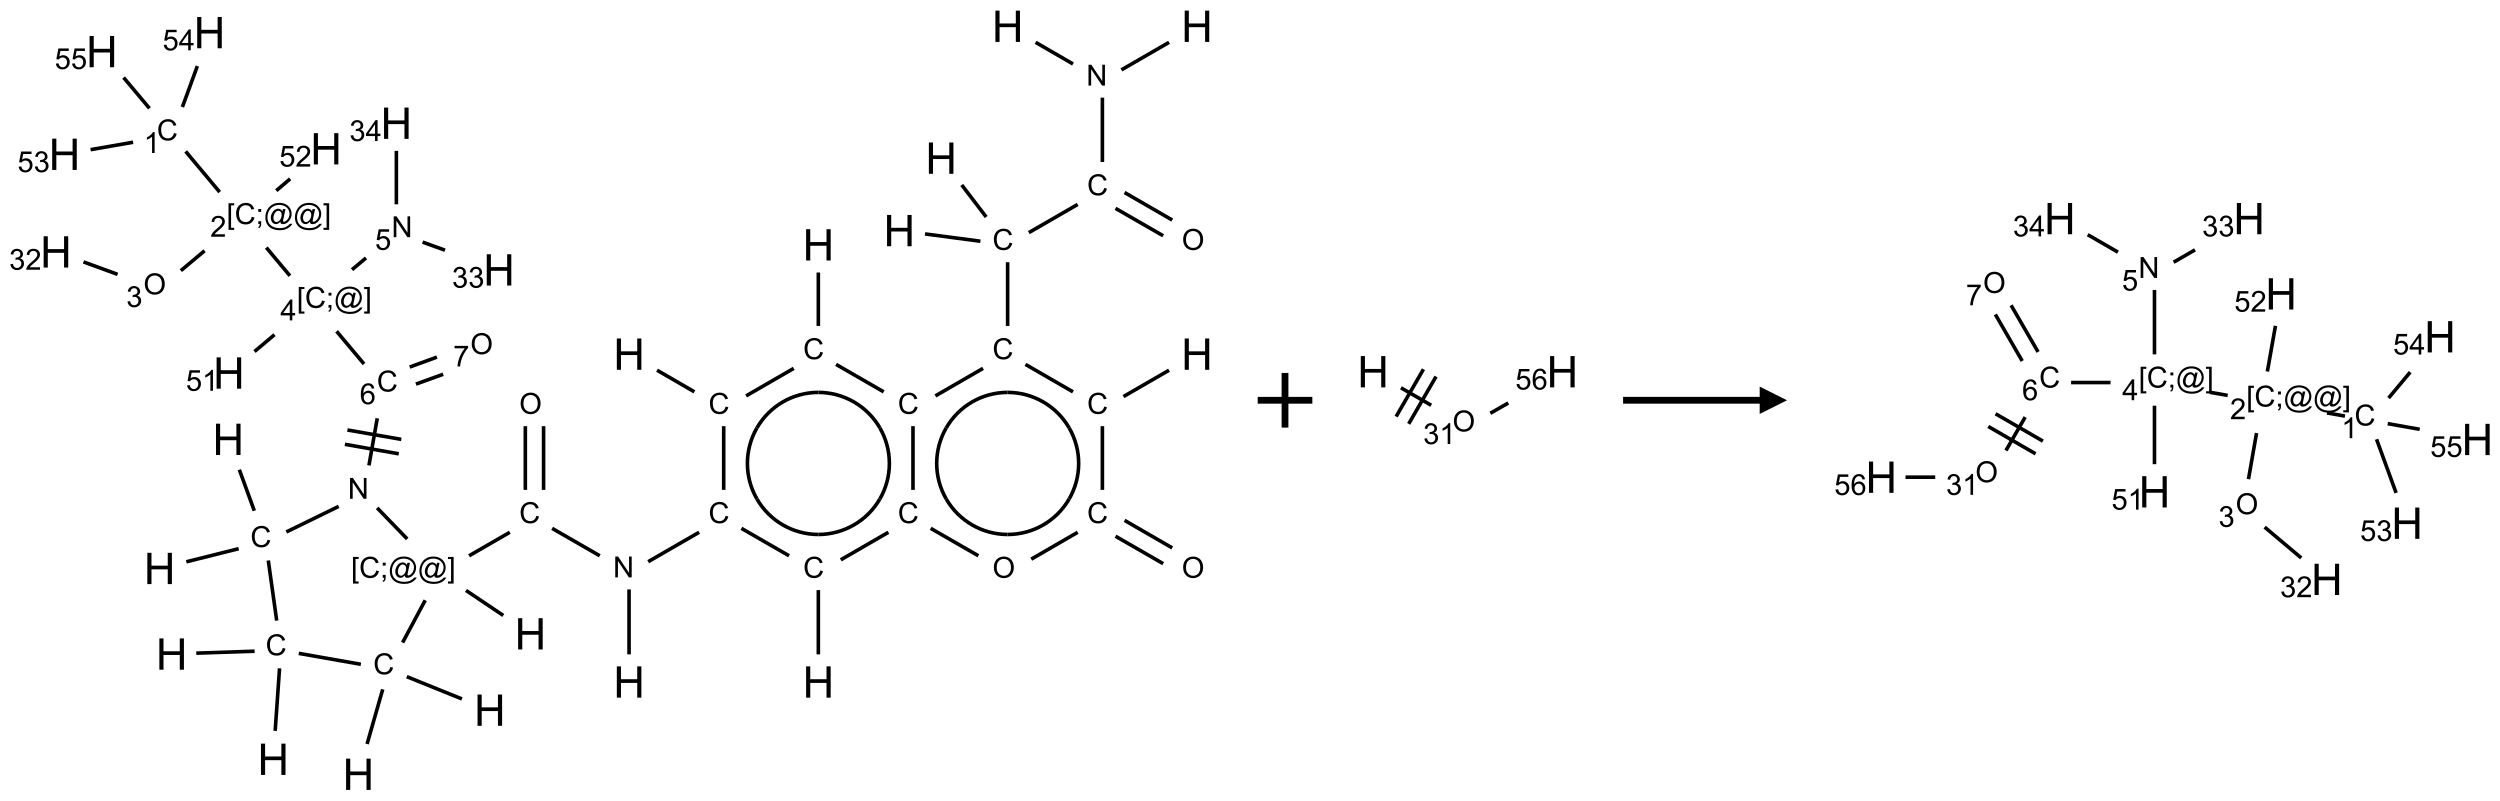 <?xml version="1.0" encoding="UTF-8"?>
<svg xmlns="http://www.w3.org/2000/svg" xmlns:xlink="http://www.w3.org/1999/xlink" width="915" height="293" viewBox="0 0 915 293">
<defs>
<g>
<g id="glyph-0-0">
<path d="M 2 0 L 2 -10 L 10 -10 L 10 0 Z M 2.25 -0.25 L 9.75 -0.25 L 9.75 -9.75 L 2.25 -9.75 Z M 2.25 -0.25 "/>
</g>
<g id="glyph-0-1">
<path d="M 1.281 0 L 1.281 -11.453 L 2.797 -11.453 L 2.797 -6.75 L 8.75 -6.75 L 8.75 -11.453 L 10.266 -11.453 L 10.266 0 L 8.75 0 L 8.75 -5.398 L 2.797 -5.398 L 2.797 0 Z M 1.281 0 "/>
</g>
<g id="glyph-1-0">
<path d="M 1.332 0 L 1.332 -6.668 L 6.668 -6.668 L 6.668 0 Z M 1.5 -0.168 L 6.5 -0.168 L 6.5 -6.5 L 1.5 -6.5 Z M 1.5 -0.168 "/>
</g>
<g id="glyph-1-1">
<path d="M 6.27 -2.676 L 7.281 -2.422 C 7.07 -1.594 6.688 -0.961 6.137 -0.523 C 5.586 -0.086 4.914 0.129 4.121 0.129 C 3.297 0.129 2.629 -0.039 2.113 -0.371 C 1.598 -0.707 1.203 -1.191 0.934 -1.828 C 0.664 -2.465 0.531 -3.145 0.531 -3.875 C 0.531 -4.672 0.684 -5.363 0.988 -5.957 C 1.293 -6.547 1.723 -6.996 2.285 -7.305 C 2.844 -7.613 3.461 -7.766 4.137 -7.766 C 4.898 -7.766 5.543 -7.57 6.062 -7.184 C 6.582 -6.793 6.945 -6.246 7.152 -5.543 L 6.156 -5.309 C 5.98 -5.863 5.723 -6.266 5.387 -6.52 C 5.051 -6.773 4.625 -6.902 4.113 -6.902 C 3.527 -6.902 3.039 -6.762 2.645 -6.48 C 2.25 -6.199 1.973 -5.82 1.812 -5.348 C 1.652 -4.871 1.574 -4.383 1.574 -3.879 C 1.574 -3.23 1.668 -2.664 1.855 -2.18 C 2.047 -1.695 2.34 -1.332 2.738 -1.094 C 3.137 -0.855 3.57 -0.734 4.035 -0.734 C 4.602 -0.734 5.082 -0.898 5.473 -1.223 C 5.867 -1.551 6.133 -2.035 6.27 -2.676 Z M 6.27 -2.676 "/>
</g>
<g id="glyph-1-2">
<path d="M 0.812 0 L 0.812 -7.637 L 1.848 -7.637 L 5.859 -1.641 L 5.859 -7.637 L 6.828 -7.637 L 6.828 0 L 5.793 0 L 1.781 -6 L 1.781 0 Z M 0.812 0 "/>
</g>
<g id="glyph-1-3">
<path d="M 0.516 -3.719 C 0.516 -4.984 0.855 -5.977 1.535 -6.695 C 2.215 -7.414 3.094 -7.77 4.172 -7.77 C 4.875 -7.77 5.512 -7.602 6.078 -7.266 C 6.645 -6.93 7.074 -6.461 7.371 -5.855 C 7.668 -5.254 7.816 -4.57 7.816 -3.809 C 7.816 -3.035 7.66 -2.34 7.348 -1.73 C 7.035 -1.117 6.594 -0.656 6.02 -0.34 C 5.449 -0.027 4.828 0.129 4.168 0.129 C 3.449 0.129 2.805 -0.043 2.238 -0.391 C 1.672 -0.738 1.246 -1.211 0.953 -1.812 C 0.66 -2.414 0.516 -3.047 0.516 -3.719 Z M 1.559 -3.703 C 1.559 -2.781 1.805 -2.059 2.301 -1.527 C 2.793 -1 3.414 -0.734 4.16 -0.734 C 4.922 -0.734 5.547 -1 6.039 -1.535 C 6.531 -2.07 6.777 -2.828 6.777 -3.812 C 6.777 -4.434 6.672 -4.977 6.461 -5.441 C 6.25 -5.902 5.945 -6.262 5.539 -6.52 C 5.133 -6.773 4.68 -6.902 4.176 -6.902 C 3.461 -6.902 2.848 -6.656 2.332 -6.164 C 1.816 -5.672 1.559 -4.852 1.559 -3.703 Z M 1.559 -3.703 "/>
</g>
<g id="glyph-1-4">
<path d="M 0.723 2.121 L 0.723 -7.637 L 2.793 -7.637 L 2.793 -6.859 L 1.66 -6.859 L 1.66 1.344 L 2.793 1.344 L 2.793 2.121 Z M 0.723 2.121 "/>
</g>
<g id="glyph-1-5">
<path d="M 0.949 -4.465 L 0.949 -5.531 L 2.016 -5.531 L 2.016 -4.465 Z M 0.949 0 L 0.949 -1.066 L 2.016 -1.066 L 2.016 0 C 2.016 0.391 1.945 0.711 1.809 0.949 C 1.668 1.191 1.449 1.379 1.145 1.512 L 0.887 1.109 C 1.082 1.023 1.23 0.895 1.324 0.727 C 1.418 0.559 1.469 0.316 1.48 0 Z M 0.949 0 "/>
</g>
<g id="glyph-1-6">
<path d="M 6.047 -0.848 C 5.82 -0.59 5.57 -0.379 5.289 -0.223 C 5.008 -0.062 4.73 0.016 4.449 0.016 C 4.141 0.016 3.84 -0.074 3.547 -0.254 C 3.254 -0.434 3.02 -0.715 2.836 -1.09 C 2.652 -1.465 2.562 -1.875 2.562 -2.324 C 2.562 -2.875 2.703 -3.43 2.988 -3.98 C 3.27 -4.535 3.621 -4.953 4.043 -5.23 C 4.461 -5.508 4.871 -5.645 5.266 -5.645 C 5.566 -5.645 5.855 -5.566 6.129 -5.41 C 6.402 -5.25 6.641 -5.012 6.84 -4.688 L 7.016 -5.496 L 7.949 -5.496 L 7.199 -2 C 7.094 -1.516 7.043 -1.246 7.043 -1.191 C 7.043 -1.098 7.078 -1.02 7.148 -0.949 C 7.219 -0.883 7.305 -0.848 7.406 -0.848 C 7.59 -0.848 7.832 -0.953 8.129 -1.168 C 8.527 -1.445 8.84 -1.816 9.07 -2.285 C 9.301 -2.75 9.418 -3.234 9.418 -3.73 C 9.418 -4.309 9.27 -4.852 8.973 -5.355 C 8.676 -5.859 8.23 -6.262 7.645 -6.562 C 7.055 -6.863 6.406 -7.016 5.691 -7.016 C 4.879 -7.016 4.137 -6.824 3.465 -6.445 C 2.793 -6.066 2.273 -5.52 1.902 -4.809 C 1.535 -4.098 1.348 -3.34 1.348 -2.527 C 1.348 -1.676 1.535 -0.941 1.902 -0.328 C 2.273 0.285 2.809 0.742 3.508 1.035 C 4.207 1.328 4.984 1.473 5.832 1.473 C 6.742 1.473 7.504 1.32 8.121 1.016 C 8.734 0.711 9.195 0.34 9.5 -0.098 L 10.441 -0.098 C 10.266 0.266 9.961 0.637 9.531 1.016 C 9.102 1.395 8.59 1.695 7.996 1.914 C 7.402 2.133 6.688 2.246 5.848 2.246 C 5.078 2.246 4.367 2.145 3.715 1.949 C 3.066 1.75 2.512 1.453 2.051 1.055 C 1.594 0.656 1.25 0.199 1.016 -0.316 C 0.723 -0.973 0.578 -1.684 0.578 -2.441 C 0.578 -3.289 0.75 -4.098 1.098 -4.863 C 1.523 -5.805 2.125 -6.527 2.902 -7.027 C 3.684 -7.527 4.629 -7.777 5.738 -7.777 C 6.602 -7.777 7.375 -7.602 8.059 -7.246 C 8.746 -6.895 9.285 -6.371 9.684 -5.672 C 10.02 -5.07 10.188 -4.418 10.188 -3.715 C 10.188 -2.707 9.832 -1.812 9.125 -1.031 C 8.492 -0.328 7.801 0.02 7.051 0.02 C 6.812 0.02 6.617 -0.016 6.473 -0.09 C 6.324 -0.16 6.215 -0.266 6.145 -0.402 C 6.102 -0.488 6.066 -0.637 6.047 -0.848 Z M 3.527 -2.262 C 3.527 -1.785 3.641 -1.414 3.863 -1.152 C 4.09 -0.887 4.348 -0.754 4.641 -0.754 C 4.836 -0.754 5.039 -0.812 5.254 -0.93 C 5.469 -1.047 5.676 -1.219 5.871 -1.449 C 6.066 -1.676 6.23 -1.969 6.355 -2.32 C 6.48 -2.672 6.543 -3.027 6.543 -3.379 C 6.543 -3.852 6.426 -4.219 6.191 -4.48 C 5.957 -4.738 5.672 -4.871 5.332 -4.871 C 5.109 -4.871 4.902 -4.812 4.707 -4.699 C 4.512 -4.586 4.32 -4.406 4.137 -4.156 C 3.953 -3.906 3.805 -3.602 3.691 -3.246 C 3.582 -2.887 3.527 -2.559 3.527 -2.262 Z M 3.527 -2.262 "/>
</g>
<g id="glyph-1-7">
<path d="M 2.27 2.121 L 0.203 2.121 L 0.203 1.344 L 1.332 1.344 L 1.332 -6.859 L 0.203 -6.859 L 0.203 -7.637 L 2.27 -7.637 Z M 2.27 2.121 "/>
</g>
<g id="glyph-1-8">
<path d="M 5.309 -5.766 L 4.375 -5.691 C 4.293 -6.059 4.172 -6.328 4.02 -6.496 C 3.766 -6.762 3.453 -6.895 3.082 -6.895 C 2.785 -6.895 2.523 -6.812 2.297 -6.645 C 2 -6.43 1.77 -6.117 1.598 -5.703 C 1.43 -5.289 1.34 -4.703 1.332 -3.938 C 1.559 -4.281 1.836 -4.535 2.16 -4.703 C 2.488 -4.871 2.828 -4.953 3.188 -4.953 C 3.812 -4.953 4.344 -4.723 4.785 -4.262 C 5.223 -3.801 5.441 -3.207 5.441 -2.48 C 5.441 -2 5.34 -1.555 5.133 -1.145 C 4.926 -0.73 4.641 -0.418 4.281 -0.199 C 3.922 0.02 3.512 0.129 3.051 0.129 C 2.27 0.129 1.633 -0.156 1.141 -0.73 C 0.648 -1.305 0.402 -2.254 0.402 -3.574 C 0.402 -5.051 0.672 -6.121 1.219 -6.793 C 1.695 -7.375 2.336 -7.668 3.141 -7.668 C 3.742 -7.668 4.234 -7.5 4.617 -7.16 C 5 -6.824 5.23 -6.359 5.309 -5.766 Z M 1.48 -2.473 C 1.48 -2.152 1.547 -1.844 1.684 -1.547 C 1.82 -1.25 2.016 -1.027 2.262 -0.871 C 2.508 -0.719 2.766 -0.641 3.035 -0.641 C 3.434 -0.641 3.773 -0.801 4.059 -1.121 C 4.344 -1.441 4.484 -1.875 4.484 -2.422 C 4.484 -2.949 4.344 -3.367 4.062 -3.668 C 3.781 -3.973 3.426 -4.125 3 -4.125 C 2.578 -4.125 2.219 -3.973 1.922 -3.668 C 1.625 -3.363 1.48 -2.969 1.48 -2.473 Z M 1.48 -2.473 "/>
</g>
<g id="glyph-1-9">
<path d="M 3.449 0 L 3.449 -1.828 L 0.137 -1.828 L 0.137 -2.688 L 3.621 -7.637 L 4.387 -7.637 L 4.387 -2.688 L 5.418 -2.688 L 5.418 -1.828 L 4.387 -1.828 L 4.387 0 Z M 3.449 -2.688 L 3.449 -6.129 L 1.059 -2.688 Z M 3.449 -2.688 "/>
</g>
<g id="glyph-1-10">
<path d="M 5.371 -0.902 L 5.371 0 L 0.324 0 C 0.316 -0.227 0.352 -0.441 0.434 -0.652 C 0.562 -0.996 0.766 -1.332 1.051 -1.668 C 1.332 -2 1.742 -2.387 2.277 -2.824 C 3.105 -3.504 3.668 -4.043 3.957 -4.441 C 4.25 -4.84 4.395 -5.215 4.395 -5.566 C 4.395 -5.938 4.262 -6.254 3.996 -6.508 C 3.73 -6.762 3.387 -6.891 2.957 -6.891 C 2.508 -6.891 2.145 -6.754 1.875 -6.484 C 1.605 -6.215 1.469 -5.84 1.465 -5.359 L 0.5 -5.457 C 0.566 -6.176 0.812 -6.727 1.246 -7.102 C 1.676 -7.477 2.254 -7.668 2.98 -7.668 C 3.711 -7.668 4.293 -7.465 4.719 -7.059 C 5.145 -6.652 5.359 -6.148 5.359 -5.547 C 5.359 -5.242 5.297 -4.941 5.172 -4.645 C 5.047 -4.352 4.84 -4.039 4.551 -3.715 C 4.262 -3.387 3.777 -2.938 3.105 -2.371 C 2.543 -1.898 2.18 -1.578 2.02 -1.41 C 1.859 -1.242 1.73 -1.07 1.625 -0.902 Z M 5.371 -0.902 "/>
</g>
<g id="glyph-1-11">
<path d="M 3.973 0 L 3.035 0 L 3.035 -5.973 C 2.809 -5.758 2.516 -5.543 2.148 -5.328 C 1.781 -5.113 1.453 -4.953 1.16 -4.844 L 1.16 -5.75 C 1.684 -5.996 2.145 -6.297 2.535 -6.645 C 2.93 -6.996 3.207 -7.336 3.371 -7.668 L 3.973 -7.668 Z M 3.973 0 "/>
</g>
<g id="glyph-1-12">
<path d="M 0.441 -2 L 1.426 -2.082 C 1.5 -1.605 1.668 -1.242 1.934 -1.004 C 2.199 -0.762 2.52 -0.641 2.895 -0.641 C 3.348 -0.641 3.73 -0.812 4.043 -1.152 C 4.355 -1.492 4.512 -1.941 4.512 -2.504 C 4.512 -3.039 4.359 -3.461 4.059 -3.77 C 3.758 -4.078 3.367 -4.234 2.879 -4.234 C 2.578 -4.234 2.305 -4.164 2.062 -4.027 C 1.82 -3.891 1.629 -3.715 1.488 -3.496 L 0.609 -3.609 L 1.348 -7.531 L 5.145 -7.531 L 5.145 -6.637 L 2.098 -6.637 L 1.688 -4.582 C 2.145 -4.902 2.625 -5.062 3.129 -5.062 C 3.797 -5.062 4.359 -4.832 4.816 -4.371 C 5.277 -3.91 5.504 -3.312 5.504 -2.59 C 5.504 -1.898 5.305 -1.301 4.902 -0.797 C 4.41 -0.18 3.742 0.129 2.895 0.129 C 2.199 0.129 1.633 -0.062 1.195 -0.453 C 0.758 -0.844 0.504 -1.359 0.441 -2 Z M 0.441 -2 "/>
</g>
<g id="glyph-1-13">
<path d="M 0.449 -2.016 L 1.387 -2.141 C 1.492 -1.609 1.676 -1.227 1.934 -0.992 C 2.191 -0.758 2.508 -0.641 2.879 -0.641 C 3.32 -0.641 3.695 -0.793 3.996 -1.098 C 4.301 -1.402 4.453 -1.781 4.453 -2.234 C 4.453 -2.664 4.312 -3.02 4.031 -3.301 C 3.75 -3.578 3.391 -3.719 2.957 -3.719 C 2.781 -3.719 2.562 -3.684 2.297 -3.613 L 2.402 -4.438 C 2.465 -4.43 2.516 -4.426 2.551 -4.426 C 2.949 -4.426 3.312 -4.531 3.629 -4.738 C 3.949 -4.949 4.109 -5.27 4.109 -5.703 C 4.109 -6.047 3.992 -6.332 3.762 -6.559 C 3.527 -6.785 3.227 -6.895 2.859 -6.895 C 2.496 -6.895 2.191 -6.781 1.949 -6.551 C 1.707 -6.324 1.547 -5.98 1.48 -5.52 L 0.543 -5.688 C 0.656 -6.316 0.918 -6.805 1.324 -7.148 C 1.73 -7.492 2.234 -7.668 2.84 -7.668 C 3.254 -7.668 3.641 -7.578 3.988 -7.398 C 4.34 -7.219 4.609 -6.977 4.793 -6.668 C 4.98 -6.359 5.074 -6.031 5.074 -5.684 C 5.074 -5.352 4.984 -5.051 4.809 -4.781 C 4.629 -4.512 4.367 -4.297 4.02 -4.137 C 4.473 -4.031 4.824 -3.816 5.074 -3.488 C 5.324 -3.16 5.449 -2.75 5.449 -2.254 C 5.449 -1.59 5.203 -1.023 4.719 -0.559 C 4.234 -0.098 3.617 0.137 2.875 0.137 C 2.203 0.137 1.648 -0.062 1.207 -0.465 C 0.762 -0.863 0.512 -1.379 0.449 -2.016 Z M 0.449 -2.016 "/>
</g>
<g id="glyph-1-14">
<path d="M 0.504 -6.637 L 0.504 -7.535 L 5.449 -7.535 L 5.449 -6.809 C 4.961 -6.289 4.48 -5.602 4.004 -4.746 C 3.527 -3.887 3.156 -3.004 2.895 -2.098 C 2.707 -1.461 2.59 -0.762 2.535 0 L 1.574 0 C 1.582 -0.602 1.703 -1.328 1.926 -2.176 C 2.152 -3.027 2.477 -3.848 2.898 -4.637 C 3.32 -5.426 3.77 -6.094 4.246 -6.637 Z M 0.504 -6.637 "/>
</g>
</g>
</defs>
<path fill="none" stroke-width="0.033" stroke-linecap="butt" stroke-linejoin="miter" stroke="rgb(0%, 0%, 0%)" stroke-opacity="1" stroke-miterlimit="10" d="M 5.5 3.147 L 5.842 3.345 " transform="matrix(40, 0, 0, 40, 20.473, 9.617)"/>
<path fill="none" stroke-width="0.033" stroke-linecap="butt" stroke-linejoin="miter" stroke="rgb(0%, 0%, 0%)" stroke-opacity="1" stroke-miterlimit="10" d="M 6.11 3.659 L 6.11 4.242 " transform="matrix(40, 0, 0, 40, 20.473, 9.617)"/>
<path fill="none" stroke-width="0.033" stroke-linecap="butt" stroke-linejoin="miter" stroke="rgb(0%, 0%, 0%)" stroke-opacity="1" stroke-miterlimit="10" d="M 5.885 4.63 L 5.419 4.899 " transform="matrix(40, 0, 0, 40, 20.473, 9.617)"/>
<path fill="none" stroke-width="0.033" stroke-linecap="butt" stroke-linejoin="miter" stroke="rgb(0%, 0%, 0%)" stroke-opacity="1" stroke-miterlimit="10" d="M 5.244 5.153 L 5.244 5.747 " transform="matrix(40, 0, 0, 40, 20.473, 9.617)"/>
<path fill="none" stroke-width="0.033" stroke-linecap="butt" stroke-linejoin="miter" stroke="rgb(0%, 0%, 0%)" stroke-opacity="1" stroke-miterlimit="10" d="M 4.976 4.845 L 4.54 4.594 " transform="matrix(40, 0, 0, 40, 20.473, 9.617)"/>
<path fill="none" stroke-width="0.033" stroke-linecap="butt" stroke-linejoin="miter" stroke="rgb(0%, 0%, 0%)" stroke-opacity="1" stroke-miterlimit="10" d="M 4.462 4.242 L 4.462 3.659 " transform="matrix(40, 0, 0, 40, 20.473, 9.617)"/>
<path fill="none" stroke-width="0.033" stroke-linecap="butt" stroke-linejoin="miter" stroke="rgb(0%, 0%, 0%)" stroke-opacity="1" stroke-miterlimit="10" d="M 4.295 4.242 L 4.295 3.659 " transform="matrix(40, 0, 0, 40, 20.473, 9.617)"/>
<path fill="none" stroke-width="0.033" stroke-linecap="butt" stroke-linejoin="miter" stroke="rgb(0%, 0%, 0%)" stroke-opacity="1" stroke-miterlimit="10" d="M 4.153 4.63 L 3.78 4.845 " transform="matrix(40, 0, 0, 40, 20.473, 9.617)"/>
<path fill="none" stroke-width="0.033" stroke-linecap="butt" stroke-linejoin="miter" stroke="rgb(0%, 0%, 0%)" stroke-opacity="1" stroke-miterlimit="10" d="M 3.752 5.162 L 4.093 5.391 " transform="matrix(40, 0, 0, 40, 20.473, 9.617)"/>
<path fill="none" stroke-width="0.033" stroke-linecap="butt" stroke-linejoin="miter" stroke="rgb(0%, 0%, 0%)" stroke-opacity="1" stroke-miterlimit="10" d="M 3.214 4.691 L 2.939 4.407 " transform="matrix(40, 0, 0, 40, 20.473, 9.617)"/>
<path fill="none" stroke-width="0.033" stroke-linecap="butt" stroke-linejoin="miter" stroke="rgb(0%, 0%, 0%)" stroke-opacity="1" stroke-miterlimit="10" d="M 2.864 4.018 L 2.94 3.587 " transform="matrix(40, 0, 0, 40, 20.473, 9.617)"/>
<path fill="none" stroke-width="0.033" stroke-linecap="butt" stroke-linejoin="miter" stroke="rgb(0%, 0%, 0%)" stroke-opacity="1" stroke-miterlimit="10" d="M 3.16 3.78 L 2.667 3.694 " transform="matrix(40, 0, 0, 40, 20.473, 9.617)"/>
<path fill="none" stroke-width="0.033" stroke-linecap="butt" stroke-linejoin="miter" stroke="rgb(0%, 0%, 0%)" stroke-opacity="1" stroke-miterlimit="10" d="M 3.137 3.912 L 2.644 3.825 " transform="matrix(40, 0, 0, 40, 20.473, 9.617)"/>
<path fill="none" stroke-width="0.033" stroke-linecap="butt" stroke-linejoin="miter" stroke="rgb(0%, 0%, 0%)" stroke-opacity="1" stroke-miterlimit="10" d="M 2.819 3.09 L 2.568 2.791 " transform="matrix(40, 0, 0, 40, 20.473, 9.617)"/>
<path fill="none" stroke-width="0.033" stroke-linecap="butt" stroke-linejoin="miter" stroke="rgb(0%, 0%, 0%)" stroke-opacity="1" stroke-miterlimit="10" d="M 2.141 2.283 L 1.925 2.025 " transform="matrix(40, 0, 0, 40, 20.473, 9.617)"/>
<path fill="none" stroke-width="0.033" stroke-linecap="butt" stroke-linejoin="miter" stroke="rgb(0%, 0%, 0%)" stroke-opacity="1" stroke-miterlimit="10" d="M 1.498 1.517 L 1.187 1.145 " transform="matrix(40, 0, 0, 40, 20.473, 9.617)"/>
<path fill="none" stroke-width="0.033" stroke-linecap="butt" stroke-linejoin="miter" stroke="rgb(0%, 0%, 0%)" stroke-opacity="1" stroke-miterlimit="10" d="M 0.706 1.061 L 0.317 1.129 " transform="matrix(40, 0, 0, 40, 20.473, 9.617)"/>
<path fill="none" stroke-width="0.033" stroke-linecap="butt" stroke-linejoin="miter" stroke="rgb(0%, 0%, 0%)" stroke-opacity="1" stroke-miterlimit="10" d="M 1.157 0.739 L 1.294 0.364 " transform="matrix(40, 0, 0, 40, 20.473, 9.617)"/>
<path fill="none" stroke-width="0.033" stroke-linecap="butt" stroke-linejoin="miter" stroke="rgb(0%, 0%, 0%)" stroke-opacity="1" stroke-miterlimit="10" d="M 0.856 0.751 L 0.619 0.469 " transform="matrix(40, 0, 0, 40, 20.473, 9.617)"/>
<path fill="none" stroke-width="0.033" stroke-linecap="butt" stroke-linejoin="miter" stroke="rgb(0%, 0%, 0%)" stroke-opacity="1" stroke-miterlimit="10" d="M 1.36 2.054 L 1.143 2.236 " transform="matrix(40, 0, 0, 40, 20.473, 9.617)"/>
<path fill="none" stroke-width="0.033" stroke-linecap="butt" stroke-linejoin="miter" stroke="rgb(0%, 0%, 0%)" stroke-opacity="1" stroke-miterlimit="10" d="M 0.564 2.27 L 0.252 2.156 " transform="matrix(40, 0, 0, 40, 20.473, 9.617)"/>
<path fill="none" stroke-width="0.033" stroke-linecap="butt" stroke-linejoin="miter" stroke="rgb(0%, 0%, 0%)" stroke-opacity="1" stroke-miterlimit="10" d="M 2.016 1.504 L 2.143 1.396 " transform="matrix(40, 0, 0, 40, 20.473, 9.617)"/>
<path fill="none" stroke-width="0.033" stroke-linecap="butt" stroke-linejoin="miter" stroke="rgb(0%, 0%, 0%)" stroke-opacity="1" stroke-miterlimit="10" d="M 2.709 2.227 L 2.837 2.12 " transform="matrix(40, 0, 0, 40, 20.473, 9.617)"/>
<path fill="none" stroke-width="0.033" stroke-linecap="butt" stroke-linejoin="miter" stroke="rgb(0%, 0%, 0%)" stroke-opacity="1" stroke-miterlimit="10" d="M 3.355 1.975 L 3.56 2.049 " transform="matrix(40, 0, 0, 40, 20.473, 9.617)"/>
<path fill="none" stroke-width="0.033" stroke-linecap="butt" stroke-linejoin="miter" stroke="rgb(0%, 0%, 0%)" stroke-opacity="1" stroke-miterlimit="10" d="M 3.115 1.629 L 3.115 1.14 " transform="matrix(40, 0, 0, 40, 20.473, 9.617)"/>
<path fill="none" stroke-width="0.033" stroke-linecap="butt" stroke-linejoin="miter" stroke="rgb(0%, 0%, 0%)" stroke-opacity="1" stroke-miterlimit="10" d="M 2 2.822 L 1.817 2.976 " transform="matrix(40, 0, 0, 40, 20.473, 9.617)"/>
<path fill="none" stroke-width="0.033" stroke-linecap="butt" stroke-linejoin="miter" stroke="rgb(0%, 0%, 0%)" stroke-opacity="1" stroke-miterlimit="10" d="M 3.294 3.274 L 3.543 3.184 " transform="matrix(40, 0, 0, 40, 20.473, 9.617)"/>
<path fill="none" stroke-width="0.033" stroke-linecap="butt" stroke-linejoin="miter" stroke="rgb(0%, 0%, 0%)" stroke-opacity="1" stroke-miterlimit="10" d="M 3.237 3.118 L 3.486 3.027 " transform="matrix(40, 0, 0, 40, 20.473, 9.617)"/>
<path fill="none" stroke-width="0.033" stroke-linecap="butt" stroke-linejoin="miter" stroke="rgb(0%, 0%, 0%)" stroke-opacity="1" stroke-miterlimit="10" d="M 2.587 4.393 L 2.108 4.627 " transform="matrix(40, 0, 0, 40, 20.473, 9.617)"/>
<path fill="none" stroke-width="0.033" stroke-linecap="butt" stroke-linejoin="miter" stroke="rgb(0%, 0%, 0%)" stroke-opacity="1" stroke-miterlimit="10" d="M 1.815 4.433 L 1.678 4.057 " transform="matrix(40, 0, 0, 40, 20.473, 9.617)"/>
<path fill="none" stroke-width="0.033" stroke-linecap="butt" stroke-linejoin="miter" stroke="rgb(0%, 0%, 0%)" stroke-opacity="1" stroke-miterlimit="10" d="M 1.672 4.78 L 1.193 4.9 " transform="matrix(40, 0, 0, 40, 20.473, 9.617)"/>
<path fill="none" stroke-width="0.033" stroke-linecap="butt" stroke-linejoin="miter" stroke="rgb(0%, 0%, 0%)" stroke-opacity="1" stroke-miterlimit="10" d="M 1.943 4.888 L 2.02 5.438 " transform="matrix(40, 0, 0, 40, 20.473, 9.617)"/>
<path fill="none" stroke-width="0.033" stroke-linecap="butt" stroke-linejoin="miter" stroke="rgb(0%, 0%, 0%)" stroke-opacity="1" stroke-miterlimit="10" d="M 2.046 5.875 L 2.006 6.447 " transform="matrix(40, 0, 0, 40, 20.473, 9.617)"/>
<path fill="none" stroke-width="0.033" stroke-linecap="butt" stroke-linejoin="miter" stroke="rgb(0%, 0%, 0%)" stroke-opacity="1" stroke-miterlimit="10" d="M 1.818 5.718 L 1.284 5.736 " transform="matrix(40, 0, 0, 40, 20.473, 9.617)"/>
<path fill="none" stroke-width="0.033" stroke-linecap="butt" stroke-linejoin="miter" stroke="rgb(0%, 0%, 0%)" stroke-opacity="1" stroke-miterlimit="10" d="M 2.222 5.738 L 2.79 5.838 " transform="matrix(40, 0, 0, 40, 20.473, 9.617)"/>
<path fill="none" stroke-width="0.033" stroke-linecap="butt" stroke-linejoin="miter" stroke="rgb(0%, 0%, 0%)" stroke-opacity="1" stroke-miterlimit="10" d="M 3.172 5.639 L 3.379 5.252 " transform="matrix(40, 0, 0, 40, 20.473, 9.617)"/>
<path fill="none" stroke-width="0.033" stroke-linecap="butt" stroke-linejoin="miter" stroke="rgb(0%, 0%, 0%)" stroke-opacity="1" stroke-miterlimit="10" d="M 2.99 6.067 L 2.847 6.567 " transform="matrix(40, 0, 0, 40, 20.473, 9.617)"/>
<path fill="none" stroke-width="0.033" stroke-linecap="butt" stroke-linejoin="miter" stroke="rgb(0%, 0%, 0%)" stroke-opacity="1" stroke-miterlimit="10" d="M 3.21 5.951 L 3.715 6.155 " transform="matrix(40, 0, 0, 40, 20.473, 9.617)"/>
<path fill="none" stroke-width="0.033" stroke-linecap="butt" stroke-linejoin="miter" stroke="rgb(0%, 0%, 0%)" stroke-opacity="1" stroke-miterlimit="10" d="M 6.272 4.594 L 6.708 4.845 " transform="matrix(40, 0, 0, 40, 20.473, 9.617)"/>
<path fill="none" stroke-width="0.033" stroke-linecap="butt" stroke-linejoin="miter" stroke="rgb(0%, 0%, 0%)" stroke-opacity="1" stroke-miterlimit="10" d="M 6.976 5.159 L 6.976 5.747 " transform="matrix(40, 0, 0, 40, 20.473, 9.617)"/>
<path fill="none" stroke-width="0.033" stroke-linecap="butt" stroke-linejoin="miter" stroke="rgb(0%, 0%, 0%)" stroke-opacity="1" stroke-miterlimit="10" d="M 7.181 4.882 L 7.617 4.63 " transform="matrix(40, 0, 0, 40, 20.473, 9.617)"/>
<path fill="none" stroke-width="0.033" stroke-linecap="butt" stroke-linejoin="miter" stroke="rgb(0%, 0%, 0%)" stroke-opacity="1" stroke-miterlimit="10" d="M 8.004 4.594 L 8.44 4.845 " transform="matrix(40, 0, 0, 40, 20.473, 9.617)"/>
<path fill="none" stroke-width="0.033" stroke-linecap="butt" stroke-linejoin="miter" stroke="rgb(0%, 0%, 0%)" stroke-opacity="1" stroke-miterlimit="10" d="M 8.924 4.876 L 9.349 4.63 " transform="matrix(40, 0, 0, 40, 20.473, 9.617)"/>
<path fill="none" stroke-width="0.033" stroke-linecap="butt" stroke-linejoin="miter" stroke="rgb(0%, 0%, 0%)" stroke-opacity="1" stroke-miterlimit="10" d="M 9.695 4.666 L 10.131 4.917 " transform="matrix(40, 0, 0, 40, 20.473, 9.617)"/>
<path fill="none" stroke-width="0.033" stroke-linecap="butt" stroke-linejoin="miter" stroke="rgb(0%, 0%, 0%)" stroke-opacity="1" stroke-miterlimit="10" d="M 9.778 4.521 L 10.214 4.773 " transform="matrix(40, 0, 0, 40, 20.473, 9.617)"/>
<path fill="none" stroke-width="0.033" stroke-linecap="butt" stroke-linejoin="miter" stroke="rgb(0%, 0%, 0%)" stroke-opacity="1" stroke-miterlimit="10" d="M 9.575 4.242 L 9.575 3.659 " transform="matrix(40, 0, 0, 40, 20.473, 9.617)"/>
<path fill="none" stroke-width="0.033" stroke-linecap="butt" stroke-linejoin="miter" stroke="rgb(0%, 0%, 0%)" stroke-opacity="1" stroke-miterlimit="10" d="M 9.768 3.388 L 10.185 3.147 " transform="matrix(40, 0, 0, 40, 20.473, 9.617)"/>
<path fill="none" stroke-width="0.033" stroke-linecap="butt" stroke-linejoin="miter" stroke="rgb(0%, 0%, 0%)" stroke-opacity="1" stroke-miterlimit="10" d="M 9.306 3.345 L 8.871 3.094 " transform="matrix(40, 0, 0, 40, 20.473, 9.617)"/>
<path fill="none" stroke-width="0.033" stroke-linecap="butt" stroke-linejoin="miter" stroke="rgb(0%, 0%, 0%)" stroke-opacity="1" stroke-miterlimit="10" d="M 8.708 2.742 L 8.708 2.159 " transform="matrix(40, 0, 0, 40, 20.473, 9.617)"/>
<path fill="none" stroke-width="0.033" stroke-linecap="butt" stroke-linejoin="miter" stroke="rgb(0%, 0%, 0%)" stroke-opacity="1" stroke-miterlimit="10" d="M 8.459 1.967 L 7.952 1.9 " transform="matrix(40, 0, 0, 40, 20.473, 9.617)"/>
<path fill="none" stroke-width="0.033" stroke-linecap="butt" stroke-linejoin="miter" stroke="rgb(0%, 0%, 0%)" stroke-opacity="1" stroke-miterlimit="10" d="M 8.512 1.745 L 8.288 1.452 " transform="matrix(40, 0, 0, 40, 20.473, 9.617)"/>
<path fill="none" stroke-width="0.033" stroke-linecap="butt" stroke-linejoin="miter" stroke="rgb(0%, 0%, 0%)" stroke-opacity="1" stroke-miterlimit="10" d="M 8.902 1.888 L 9.349 1.63 " transform="matrix(40, 0, 0, 40, 20.473, 9.617)"/>
<path fill="none" stroke-width="0.033" stroke-linecap="butt" stroke-linejoin="miter" stroke="rgb(0%, 0%, 0%)" stroke-opacity="1" stroke-miterlimit="10" d="M 9.695 1.666 L 10.131 1.917 " transform="matrix(40, 0, 0, 40, 20.473, 9.617)"/>
<path fill="none" stroke-width="0.033" stroke-linecap="butt" stroke-linejoin="miter" stroke="rgb(0%, 0%, 0%)" stroke-opacity="1" stroke-miterlimit="10" d="M 9.778 1.521 L 10.214 1.773 " transform="matrix(40, 0, 0, 40, 20.473, 9.617)"/>
<path fill="none" stroke-width="0.033" stroke-linecap="butt" stroke-linejoin="miter" stroke="rgb(0%, 0%, 0%)" stroke-opacity="1" stroke-miterlimit="10" d="M 9.575 1.242 L 9.575 0.653 " transform="matrix(40, 0, 0, 40, 20.473, 9.617)"/>
<path fill="none" stroke-width="0.033" stroke-linecap="butt" stroke-linejoin="miter" stroke="rgb(0%, 0%, 0%)" stroke-opacity="1" stroke-miterlimit="10" d="M 9.306 0.345 L 8.964 0.147 " transform="matrix(40, 0, 0, 40, 20.473, 9.617)"/>
<path fill="none" stroke-width="0.033" stroke-linecap="butt" stroke-linejoin="miter" stroke="rgb(0%, 0%, 0%)" stroke-opacity="1" stroke-miterlimit="10" d="M 9.749 0.399 L 10.185 0.147 " transform="matrix(40, 0, 0, 40, 20.473, 9.617)"/>
<path fill="none" stroke-width="0.033" stroke-linecap="butt" stroke-linejoin="miter" stroke="rgb(0%, 0%, 0%)" stroke-opacity="1" stroke-miterlimit="10" d="M 8.483 3.13 L 8.047 3.382 " transform="matrix(40, 0, 0, 40, 20.473, 9.617)"/>
<path fill="none" stroke-width="0.033" stroke-linecap="butt" stroke-linejoin="miter" stroke="rgb(0%, 0%, 0%)" stroke-opacity="1" stroke-miterlimit="10" d="M 7.842 3.659 L 7.842 4.242 " transform="matrix(40, 0, 0, 40, 20.473, 9.617)"/>
<path fill="none" stroke-width="0.033" stroke-linecap="butt" stroke-linejoin="miter" stroke="rgb(0%, 0%, 0%)" stroke-opacity="1" stroke-miterlimit="10" d="M 7.574 3.345 L 7.138 3.094 " transform="matrix(40, 0, 0, 40, 20.473, 9.617)"/>
<path fill="none" stroke-width="0.033" stroke-linecap="butt" stroke-linejoin="miter" stroke="rgb(0%, 0%, 0%)" stroke-opacity="1" stroke-miterlimit="10" d="M 6.751 3.13 L 6.315 3.382 " transform="matrix(40, 0, 0, 40, 20.473, 9.617)"/>
<path fill="none" stroke-width="0.033" stroke-linecap="butt" stroke-linejoin="miter" stroke="rgb(0%, 0%, 0%)" stroke-opacity="1" stroke-miterlimit="10" d="M 6.976 2.742 L 6.976 2.253 " transform="matrix(40, 0, 0, 40, 20.473, 9.617)"/>
<path fill="none" stroke-width="0.033" stroke-linecap="butt" stroke-linejoin="miter" stroke="rgb(0%, 0%, 0%)" stroke-opacity="1" stroke-miterlimit="10" d="M 6.414 4.325 C 6.298 4.124 6.298 3.876 6.414 3.675 " transform="matrix(40, 0, 0, 40, 20.473, 9.617)"/>
<path fill="none" stroke-width="0.033" stroke-linecap="butt" stroke-linejoin="miter" stroke="rgb(0%, 0%, 0%)" stroke-opacity="1" stroke-miterlimit="10" d="M 6.976 4.65 C 6.744 4.65 6.53 4.526 6.414 4.325 " transform="matrix(40, 0, 0, 40, 20.473, 9.617)"/>
<path fill="none" stroke-width="0.033" stroke-linecap="butt" stroke-linejoin="miter" stroke="rgb(0%, 0%, 0%)" stroke-opacity="1" stroke-miterlimit="10" d="M 7.539 4.325 C 7.423 4.526 7.208 4.65 6.976 4.65 " transform="matrix(40, 0, 0, 40, 20.473, 9.617)"/>
<path fill="none" stroke-width="0.033" stroke-linecap="butt" stroke-linejoin="miter" stroke="rgb(0%, 0%, 0%)" stroke-opacity="1" stroke-miterlimit="10" d="M 7.539 3.675 C 7.655 3.876 7.655 4.124 7.539 4.325 " transform="matrix(40, 0, 0, 40, 20.473, 9.617)"/>
<path fill="none" stroke-width="0.033" stroke-linecap="butt" stroke-linejoin="miter" stroke="rgb(0%, 0%, 0%)" stroke-opacity="1" stroke-miterlimit="10" d="M 6.976 3.35 C 7.208 3.35 7.423 3.474 7.539 3.675 " transform="matrix(40, 0, 0, 40, 20.473, 9.617)"/>
<path fill="none" stroke-width="0.033" stroke-linecap="butt" stroke-linejoin="miter" stroke="rgb(0%, 0%, 0%)" stroke-opacity="1" stroke-miterlimit="10" d="M 6.414 3.675 C 6.53 3.474 6.744 3.35 6.976 3.35 " transform="matrix(40, 0, 0, 40, 20.473, 9.617)"/>
<path fill="none" stroke-width="0.033" stroke-linecap="butt" stroke-linejoin="miter" stroke="rgb(0%, 0%, 0%)" stroke-opacity="1" stroke-miterlimit="10" d="M 8.708 4.65 C 8.476 4.65 8.262 4.526 8.146 4.325 " transform="matrix(40, 0, 0, 40, 20.473, 9.617)"/>
<path fill="none" stroke-width="0.033" stroke-linecap="butt" stroke-linejoin="miter" stroke="rgb(0%, 0%, 0%)" stroke-opacity="1" stroke-miterlimit="10" d="M 9.271 4.325 C 9.155 4.526 8.941 4.65 8.708 4.65 " transform="matrix(40, 0, 0, 40, 20.473, 9.617)"/>
<path fill="none" stroke-width="0.033" stroke-linecap="butt" stroke-linejoin="miter" stroke="rgb(0%, 0%, 0%)" stroke-opacity="1" stroke-miterlimit="10" d="M 9.271 3.675 C 9.387 3.876 9.387 4.124 9.271 4.325 " transform="matrix(40, 0, 0, 40, 20.473, 9.617)"/>
<path fill="none" stroke-width="0.033" stroke-linecap="butt" stroke-linejoin="miter" stroke="rgb(0%, 0%, 0%)" stroke-opacity="1" stroke-miterlimit="10" d="M 8.708 3.35 C 8.941 3.35 9.155 3.474 9.271 3.675 " transform="matrix(40, 0, 0, 40, 20.473, 9.617)"/>
<path fill="none" stroke-width="0.033" stroke-linecap="butt" stroke-linejoin="miter" stroke="rgb(0%, 0%, 0%)" stroke-opacity="1" stroke-miterlimit="10" d="M 8.146 3.675 C 8.262 3.474 8.476 3.35 8.708 3.35 " transform="matrix(40, 0, 0, 40, 20.473, 9.617)"/>
<path fill="none" stroke-width="0.033" stroke-linecap="butt" stroke-linejoin="miter" stroke="rgb(0%, 0%, 0%)" stroke-opacity="1" stroke-miterlimit="10" d="M 8.146 4.325 C 8.03 4.124 8.03 3.876 8.146 3.675 " transform="matrix(40, 0, 0, 40, 20.473, 9.617)"/>
<g fill="rgb(0%, 0%, 0%)" fill-opacity="1">
<use xlink:href="#glyph-0-1" x="224.477" y="135.344"/>
</g>
<g fill="rgb(0%, 0%, 0%)" fill-opacity="1">
<use xlink:href="#glyph-1-1" x="259.297" y="151.461"/>
</g>
<g fill="rgb(0%, 0%, 0%)" fill-opacity="1">
<use xlink:href="#glyph-1-1" x="259.297" y="191.461"/>
</g>
<g fill="rgb(0%, 0%, 0%)" fill-opacity="1">
<use xlink:href="#glyph-1-2" x="224.375" y="211.328"/>
</g>
<g fill="rgb(0%, 0%, 0%)" fill-opacity="1">
<use xlink:href="#glyph-0-1" x="224.477" y="255.344"/>
</g>
<g fill="rgb(0%, 0%, 0%)" fill-opacity="1">
<use xlink:href="#glyph-1-1" x="190.016" y="191.461"/>
</g>
<g fill="rgb(0%, 0%, 0%)" fill-opacity="1">
<use xlink:href="#glyph-1-3" x="190.031" y="151.465"/>
</g>
<g fill="rgb(0%, 0%, 0%)" fill-opacity="1">
<use xlink:href="#glyph-1-4" x="128.469" y="211.469"/>
<use xlink:href="#glyph-1-1" x="131.432" y="211.469"/>
<use xlink:href="#glyph-1-5" x="139.135" y="211.469"/>
<use xlink:href="#glyph-1-6" x="142.099" y="211.469"/>
<use xlink:href="#glyph-1-6" x="152.927" y="211.469"/>
<use xlink:href="#glyph-1-7" x="163.755" y="211.469"/>
</g>
<g fill="rgb(0%, 0%, 0%)" fill-opacity="1">
<use xlink:href="#glyph-0-1" x="188.355" y="237.711"/>
</g>
<g fill="rgb(0%, 0%, 0%)" fill-opacity="1">
<use xlink:href="#glyph-1-2" x="127.305" y="182.555"/>
</g>
<g fill="rgb(0%, 0%, 0%)" fill-opacity="1">
<use xlink:href="#glyph-1-1" x="137.906" y="143.297"/>
</g>
<g fill="rgb(0%, 0%, 0%)" fill-opacity="1">
<use xlink:href="#glyph-1-8" x="131.66" y="147.934"/>
</g>
<g fill="rgb(0%, 0%, 0%)" fill-opacity="1">
<use xlink:href="#glyph-1-4" x="108.625" y="112.664"/>
<use xlink:href="#glyph-1-1" x="111.589" y="112.664"/>
<use xlink:href="#glyph-1-5" x="119.292" y="112.664"/>
<use xlink:href="#glyph-1-6" x="122.255" y="112.664"/>
<use xlink:href="#glyph-1-7" x="133.083" y="112.664"/>
</g>
<g fill="rgb(0%, 0%, 0%)" fill-opacity="1">
<use xlink:href="#glyph-1-9" x="102.602" y="117.258"/>
</g>
<g fill="rgb(0%, 0%, 0%)" fill-opacity="1">
<use xlink:href="#glyph-1-4" x="82.914" y="82.02"/>
<use xlink:href="#glyph-1-1" x="85.878" y="82.02"/>
<use xlink:href="#glyph-1-5" x="93.581" y="82.02"/>
<use xlink:href="#glyph-1-6" x="96.544" y="82.02"/>
<use xlink:href="#glyph-1-6" x="107.372" y="82.02"/>
<use xlink:href="#glyph-1-7" x="118.201" y="82.02"/>
</g>
<g fill="rgb(0%, 0%, 0%)" fill-opacity="1">
<use xlink:href="#glyph-1-10" x="76.938" y="86.648"/>
</g>
<g fill="rgb(0%, 0%, 0%)" fill-opacity="1">
<use xlink:href="#glyph-1-1" x="57.398" y="51.371"/>
</g>
<g fill="rgb(0%, 0%, 0%)" fill-opacity="1">
<use xlink:href="#glyph-1-11" x="52.621" y="56.008"/>
</g>
<g fill="rgb(0%, 0%, 0%)" fill-opacity="1">
<use xlink:href="#glyph-0-1" x="17.824" y="62.199"/>
</g>
<g fill="rgb(0%, 0%, 0%)" fill-opacity="1">
<use xlink:href="#glyph-1-12" x="6.391" y="62.992"/>
<use xlink:href="#glyph-1-13" x="12.323" y="62.992"/>
</g>
<g fill="rgb(0%, 0%, 0%)" fill-opacity="1">
<use xlink:href="#glyph-0-1" x="70.898" y="17.664"/>
</g>
<g fill="rgb(0%, 0%, 0%)" fill-opacity="1">
<use xlink:href="#glyph-1-12" x="59.496" y="18.426"/>
<use xlink:href="#glyph-1-9" x="65.428" y="18.426"/>
</g>
<g fill="rgb(0%, 0%, 0%)" fill-opacity="1">
<use xlink:href="#glyph-0-1" x="31.508" y="24.613"/>
</g>
<g fill="rgb(0%, 0%, 0%)" fill-opacity="1">
<use xlink:href="#glyph-1-12" x="20.016" y="25.27"/>
<use xlink:href="#glyph-1-12" x="25.948" y="25.27"/>
</g>
<g fill="rgb(0%, 0%, 0%)" fill-opacity="1">
<use xlink:href="#glyph-1-3" x="52.484" y="107.727"/>
</g>
<g fill="rgb(0%, 0%, 0%)" fill-opacity="1">
<use xlink:href="#glyph-1-13" x="46.215" y="112.359"/>
</g>
<g fill="rgb(0%, 0%, 0%)" fill-opacity="1">
<use xlink:href="#glyph-0-1" x="14.699" y="97.926"/>
</g>
<g fill="rgb(0%, 0%, 0%)" fill-opacity="1">
<use xlink:href="#glyph-1-13" x="3.344" y="98.719"/>
<use xlink:href="#glyph-1-10" x="9.276" y="98.719"/>
</g>
<g fill="rgb(0%, 0%, 0%)" fill-opacity="1">
<use xlink:href="#glyph-0-1" x="113.57" y="60.184"/>
</g>
<g fill="rgb(0%, 0%, 0%)" fill-opacity="1">
<use xlink:href="#glyph-1-12" x="102.215" y="60.977"/>
<use xlink:href="#glyph-1-10" x="108.147" y="60.977"/>
</g>
<g fill="rgb(0%, 0%, 0%)" fill-opacity="1">
<use xlink:href="#glyph-1-2" x="143.289" y="86.809"/>
</g>
<g fill="rgb(0%, 0%, 0%)" fill-opacity="1">
<use xlink:href="#glyph-1-12" x="137.262" y="91.445"/>
</g>
<g fill="rgb(0%, 0%, 0%)" fill-opacity="1">
<use xlink:href="#glyph-0-1" x="176.871" y="104.508"/>
</g>
<g fill="rgb(0%, 0%, 0%)" fill-opacity="1">
<use xlink:href="#glyph-1-13" x="165.438" y="105.297"/>
<use xlink:href="#glyph-1-13" x="171.37" y="105.297"/>
</g>
<g fill="rgb(0%, 0%, 0%)" fill-opacity="1">
<use xlink:href="#glyph-0-1" x="139.281" y="50.824"/>
</g>
<g fill="rgb(0%, 0%, 0%)" fill-opacity="1">
<use xlink:href="#glyph-1-13" x="127.879" y="51.617"/>
<use xlink:href="#glyph-1-9" x="133.811" y="51.617"/>
</g>
<g fill="rgb(0%, 0%, 0%)" fill-opacity="1">
<use xlink:href="#glyph-0-1" x="78" y="142.25"/>
</g>
<g fill="rgb(0%, 0%, 0%)" fill-opacity="1">
<use xlink:href="#glyph-1-12" x="68.039" y="143.039"/>
<use xlink:href="#glyph-1-11" x="73.971" y="143.039"/>
</g>
<g fill="rgb(0%, 0%, 0%)" fill-opacity="1">
<use xlink:href="#glyph-1-3" x="172.137" y="129.621"/>
</g>
<g fill="rgb(0%, 0%, 0%)" fill-opacity="1">
<use xlink:href="#glyph-1-14" x="165.867" y="134.121"/>
</g>
<g fill="rgb(0%, 0%, 0%)" fill-opacity="1">
<use xlink:href="#glyph-1-1" x="91.633" y="200.223"/>
</g>
<g fill="rgb(0%, 0%, 0%)" fill-opacity="1">
<use xlink:href="#glyph-0-1" x="77.773" y="166.52"/>
</g>
<g fill="rgb(0%, 0%, 0%)" fill-opacity="1">
<use xlink:href="#glyph-0-1" x="52.645" y="213.781"/>
</g>
<g fill="rgb(0%, 0%, 0%)" fill-opacity="1">
<use xlink:href="#glyph-1-1" x="97.203" y="239.832"/>
</g>
<g fill="rgb(0%, 0%, 0%)" fill-opacity="1">
<use xlink:href="#glyph-0-1" x="94.23" y="283.621"/>
</g>
<g fill="rgb(0%, 0%, 0%)" fill-opacity="1">
<use xlink:href="#glyph-0-1" x="57.047" y="245.113"/>
</g>
<g fill="rgb(0%, 0%, 0%)" fill-opacity="1">
<use xlink:href="#glyph-1-1" x="136.594" y="246.781"/>
</g>
<g fill="rgb(0%, 0%, 0%)" fill-opacity="1">
<use xlink:href="#glyph-0-1" x="125.391" y="289.113"/>
</g>
<g fill="rgb(0%, 0%, 0%)" fill-opacity="1">
<use xlink:href="#glyph-0-1" x="173.5" y="265.648"/>
</g>
<g fill="rgb(0%, 0%, 0%)" fill-opacity="1">
<use xlink:href="#glyph-1-1" x="293.938" y="211.461"/>
</g>
<g fill="rgb(0%, 0%, 0%)" fill-opacity="1">
<use xlink:href="#glyph-0-1" x="293.758" y="255.344"/>
</g>
<g fill="rgb(0%, 0%, 0%)" fill-opacity="1">
<use xlink:href="#glyph-1-1" x="328.578" y="191.461"/>
</g>
<g fill="rgb(0%, 0%, 0%)" fill-opacity="1">
<use xlink:href="#glyph-1-3" x="363.234" y="211.465"/>
</g>
<g fill="rgb(0%, 0%, 0%)" fill-opacity="1">
<use xlink:href="#glyph-1-1" x="397.859" y="191.461"/>
</g>
<g fill="rgb(0%, 0%, 0%)" fill-opacity="1">
<use xlink:href="#glyph-1-3" x="432.516" y="211.465"/>
</g>
<g fill="rgb(0%, 0%, 0%)" fill-opacity="1">
<use xlink:href="#glyph-1-1" x="397.859" y="151.461"/>
</g>
<g fill="rgb(0%, 0%, 0%)" fill-opacity="1">
<use xlink:href="#glyph-0-1" x="432.32" y="135.344"/>
</g>
<g fill="rgb(0%, 0%, 0%)" fill-opacity="1">
<use xlink:href="#glyph-1-1" x="363.219" y="131.461"/>
</g>
<g fill="rgb(0%, 0%, 0%)" fill-opacity="1">
<use xlink:href="#glyph-1-1" x="363.219" y="91.461"/>
</g>
<g fill="rgb(0%, 0%, 0%)" fill-opacity="1">
<use xlink:href="#glyph-0-1" x="323.383" y="90.125"/>
</g>
<g fill="rgb(0%, 0%, 0%)" fill-opacity="1">
<use xlink:href="#glyph-0-1" x="338.688" y="63.609"/>
</g>
<g fill="rgb(0%, 0%, 0%)" fill-opacity="1">
<use xlink:href="#glyph-1-1" x="397.859" y="71.461"/>
</g>
<g fill="rgb(0%, 0%, 0%)" fill-opacity="1">
<use xlink:href="#glyph-1-3" x="432.516" y="91.465"/>
</g>
<g fill="rgb(0%, 0%, 0%)" fill-opacity="1">
<use xlink:href="#glyph-1-2" x="397.578" y="31.328"/>
</g>
<g fill="rgb(0%, 0%, 0%)" fill-opacity="1">
<use xlink:href="#glyph-0-1" x="363.039" y="15.344"/>
</g>
<g fill="rgb(0%, 0%, 0%)" fill-opacity="1">
<use xlink:href="#glyph-0-1" x="432.32" y="15.344"/>
</g>
<g fill="rgb(0%, 0%, 0%)" fill-opacity="1">
<use xlink:href="#glyph-1-1" x="328.578" y="151.461"/>
</g>
<g fill="rgb(0%, 0%, 0%)" fill-opacity="1">
<use xlink:href="#glyph-1-1" x="293.938" y="131.461"/>
</g>
<g fill="rgb(0%, 0%, 0%)" fill-opacity="1">
<use xlink:href="#glyph-0-1" x="293.758" y="95.344"/>
</g>
<path fill="none" stroke-width="0.062" stroke-linecap="butt" stroke-linejoin="miter" stroke="rgb(0%, 0%, 0%)" stroke-opacity="1" stroke-miterlimit="10" d="M -0 0 L 0.5 0 M 0.25 -0.25 L 0.25 0.25 " transform="matrix(40, 0, 0, 40, 460.316, 146.5)"/>
<path fill="none" stroke-width="0.033" stroke-linecap="butt" stroke-linejoin="miter" stroke="rgb(0%, 0%, 0%)" stroke-opacity="1" stroke-miterlimit="10" d="M 0.255 0.147 L 0.532 0.307 " transform="matrix(40, 0, 0, 40, 502.543, 136.055)"/>
<path fill="none" stroke-width="0.033" stroke-linecap="butt" stroke-linejoin="miter" stroke="rgb(0%, 0%, 0%)" stroke-opacity="1" stroke-miterlimit="10" d="M 0.326 0.477 L 0.576 0.044 " transform="matrix(40, 0, 0, 40, 502.543, 136.055)"/>
<path fill="none" stroke-width="0.033" stroke-linecap="butt" stroke-linejoin="miter" stroke="rgb(0%, 0%, 0%)" stroke-opacity="1" stroke-miterlimit="10" d="M 0.211 0.41 L 0.461 -0.023 " transform="matrix(40, 0, 0, 40, 502.543, 136.055)"/>
<path fill="none" stroke-width="0.033" stroke-linecap="butt" stroke-linejoin="miter" stroke="rgb(0%, 0%, 0%)" stroke-opacity="1" stroke-miterlimit="10" d="M 1.073 0.38 L 1.237 0.286 " transform="matrix(40, 0, 0, 40, 502.543, 136.055)"/>
<g fill="rgb(0%, 0%, 0%)" fill-opacity="1">
<use xlink:href="#glyph-0-1" x="496.77" y="141.781"/>
</g>
<g fill="rgb(0%, 0%, 0%)" fill-opacity="1">
<use xlink:href="#glyph-1-3" x="531.605" y="157.902"/>
</g>
<g fill="rgb(0%, 0%, 0%)" fill-opacity="1">
<use xlink:href="#glyph-1-13" x="520.883" y="162.535"/>
<use xlink:href="#glyph-1-11" x="526.815" y="162.535"/>
</g>
<g fill="rgb(0%, 0%, 0%)" fill-opacity="1">
<use xlink:href="#glyph-0-1" x="566.051" y="141.781"/>
</g>
<g fill="rgb(0%, 0%, 0%)" fill-opacity="1">
<use xlink:href="#glyph-1-12" x="554.621" y="142.574"/>
<use xlink:href="#glyph-1-8" x="560.553" y="142.574"/>
</g>
<path fill-rule="nonzero" fill="rgb(0%, 0%, 0%)" fill-opacity="1" d="M 594.047 147.75 L 644.047 147.75 L 644.047 151.5 L 654.047 146.5 L 644.047 141.5 L 644.047 145.25 L 594.047 145.25 "/>
<path fill="none" stroke-width="0.033" stroke-linecap="butt" stroke-linejoin="miter" stroke="rgb(0%, 0%, 0%)" stroke-opacity="1" stroke-miterlimit="10" d="M 4.243 1.807 L 4.079 1.778 " transform="matrix(40, 0, 0, 40, 688.539, 80.01)"/>
<path fill="none" stroke-width="0.033" stroke-linecap="butt" stroke-linejoin="miter" stroke="rgb(0%, 0%, 0%)" stroke-opacity="1" stroke-miterlimit="10" d="M 3.434 1.962 L 3.36 2.384 " transform="matrix(40, 0, 0, 40, 688.539, 80.01)"/>
<path fill="none" stroke-width="0.033" stroke-linecap="butt" stroke-linejoin="miter" stroke="rgb(0%, 0%, 0%)" stroke-opacity="1" stroke-miterlimit="10" d="M 3.508 2.823 L 3.843 3.105 " transform="matrix(40, 0, 0, 40, 688.539, 80.01)"/>
<path fill="none" stroke-width="0.033" stroke-linecap="butt" stroke-linejoin="miter" stroke="rgb(0%, 0%, 0%)" stroke-opacity="1" stroke-miterlimit="10" d="M 3.17 1.618 L 3.006 1.589 " transform="matrix(40, 0, 0, 40, 688.539, 80.01)"/>
<path fill="none" stroke-width="0.033" stroke-linecap="butt" stroke-linejoin="miter" stroke="rgb(0%, 0%, 0%)" stroke-opacity="1" stroke-miterlimit="10" d="M 2.5 1.242 L 2.5 0.653 " transform="matrix(40, 0, 0, 40, 688.539, 80.01)"/>
<path fill="none" stroke-width="0.033" stroke-linecap="butt" stroke-linejoin="miter" stroke="rgb(0%, 0%, 0%)" stroke-opacity="1" stroke-miterlimit="10" d="M 2.675 0.399 L 2.871 0.286 " transform="matrix(40, 0, 0, 40, 688.539, 80.01)"/>
<path fill="none" stroke-width="0.033" stroke-linecap="butt" stroke-linejoin="miter" stroke="rgb(0%, 0%, 0%)" stroke-opacity="1" stroke-miterlimit="10" d="M 2.166 0.307 L 1.889 0.147 " transform="matrix(40, 0, 0, 40, 688.539, 80.01)"/>
<path fill="none" stroke-width="0.033" stroke-linecap="butt" stroke-linejoin="miter" stroke="rgb(0%, 0%, 0%)" stroke-opacity="1" stroke-miterlimit="10" d="M 2.098 1.5 L 1.737 1.5 " transform="matrix(40, 0, 0, 40, 688.539, 80.01)"/>
<path fill="none" stroke-width="0.033" stroke-linecap="butt" stroke-linejoin="miter" stroke="rgb(0%, 0%, 0%)" stroke-opacity="1" stroke-miterlimit="10" d="M 1.435 1.22 L 1.188 0.793 " transform="matrix(40, 0, 0, 40, 688.539, 80.01)"/>
<path fill="none" stroke-width="0.033" stroke-linecap="butt" stroke-linejoin="miter" stroke="rgb(0%, 0%, 0%)" stroke-opacity="1" stroke-miterlimit="10" d="M 1.29 1.303 L 1.044 0.877 " transform="matrix(40, 0, 0, 40, 688.539, 80.01)"/>
<path fill="none" stroke-width="0.033" stroke-linecap="butt" stroke-linejoin="miter" stroke="rgb(0%, 0%, 0%)" stroke-opacity="1" stroke-miterlimit="10" d="M 1.317 1.816 L 1.141 2.122 " transform="matrix(40, 0, 0, 40, 688.539, 80.01)"/>
<path fill="none" stroke-width="0.033" stroke-linecap="butt" stroke-linejoin="miter" stroke="rgb(0%, 0%, 0%)" stroke-opacity="1" stroke-miterlimit="10" d="M 0.979 1.902 L 1.412 2.152 " transform="matrix(40, 0, 0, 40, 688.539, 80.01)"/>
<path fill="none" stroke-width="0.033" stroke-linecap="butt" stroke-linejoin="miter" stroke="rgb(0%, 0%, 0%)" stroke-opacity="1" stroke-miterlimit="10" d="M 1.046 1.786 L 1.479 2.036 " transform="matrix(40, 0, 0, 40, 688.539, 80.01)"/>
<path fill="none" stroke-width="0.033" stroke-linecap="butt" stroke-linejoin="miter" stroke="rgb(0%, 0%, 0%)" stroke-opacity="1" stroke-miterlimit="10" d="M 0.494 2.366 L 0.222 2.366 " transform="matrix(40, 0, 0, 40, 688.539, 80.01)"/>
<path fill="none" stroke-width="0.033" stroke-linecap="butt" stroke-linejoin="miter" stroke="rgb(0%, 0%, 0%)" stroke-opacity="1" stroke-miterlimit="10" d="M 2.5 1.712 L 2.5 2.247 " transform="matrix(40, 0, 0, 40, 688.539, 80.01)"/>
<path fill="none" stroke-width="0.033" stroke-linecap="butt" stroke-linejoin="miter" stroke="rgb(0%, 0%, 0%)" stroke-opacity="1" stroke-miterlimit="10" d="M 3.533 1.399 L 3.607 0.981 " transform="matrix(40, 0, 0, 40, 688.539, 80.01)"/>
<path fill="none" stroke-width="0.033" stroke-linecap="butt" stroke-linejoin="miter" stroke="rgb(0%, 0%, 0%)" stroke-opacity="1" stroke-miterlimit="10" d="M 4.532 2.019 L 4.711 2.51 " transform="matrix(40, 0, 0, 40, 688.539, 80.01)"/>
<path fill="none" stroke-width="0.033" stroke-linecap="butt" stroke-linejoin="miter" stroke="rgb(0%, 0%, 0%)" stroke-opacity="1" stroke-miterlimit="10" d="M 4.642 1.642 L 4.84 1.405 " transform="matrix(40, 0, 0, 40, 688.539, 80.01)"/>
<path fill="none" stroke-width="0.033" stroke-linecap="butt" stroke-linejoin="miter" stroke="rgb(0%, 0%, 0%)" stroke-opacity="1" stroke-miterlimit="10" d="M 4.634 1.876 L 4.927 1.928 " transform="matrix(40, 0, 0, 40, 688.539, 80.01)"/>
<g fill="rgb(0%, 0%, 0%)" fill-opacity="1">
<use xlink:href="#glyph-1-1" x="861.73" y="155.746"/>
</g>
<g fill="rgb(0%, 0%, 0%)" fill-opacity="1">
<use xlink:href="#glyph-1-11" x="856.953" y="160.383"/>
</g>
<g fill="rgb(0%, 0%, 0%)" fill-opacity="1">
<use xlink:href="#glyph-1-4" x="822.145" y="148.809"/>
<use xlink:href="#glyph-1-1" x="825.108" y="148.809"/>
<use xlink:href="#glyph-1-5" x="832.811" y="148.809"/>
<use xlink:href="#glyph-1-6" x="835.775" y="148.809"/>
<use xlink:href="#glyph-1-6" x="846.603" y="148.809"/>
<use xlink:href="#glyph-1-7" x="857.431" y="148.809"/>
</g>
<g fill="rgb(0%, 0%, 0%)" fill-opacity="1">
<use xlink:href="#glyph-1-10" x="816.168" y="153.438"/>
</g>
<g fill="rgb(0%, 0%, 0%)" fill-opacity="1">
<use xlink:href="#glyph-1-3" x="818.23" y="188.195"/>
</g>
<g fill="rgb(0%, 0%, 0%)" fill-opacity="1">
<use xlink:href="#glyph-1-13" x="811.965" y="192.828"/>
</g>
<g fill="rgb(0%, 0%, 0%)" fill-opacity="1">
<use xlink:href="#glyph-0-1" x="845.855" y="217.785"/>
</g>
<g fill="rgb(0%, 0%, 0%)" fill-opacity="1">
<use xlink:href="#glyph-1-13" x="834.5" y="218.578"/>
<use xlink:href="#glyph-1-10" x="840.432" y="218.578"/>
</g>
<g fill="rgb(0%, 0%, 0%)" fill-opacity="1">
<use xlink:href="#glyph-1-4" x="782.75" y="141.863"/>
<use xlink:href="#glyph-1-1" x="785.714" y="141.863"/>
<use xlink:href="#glyph-1-5" x="793.417" y="141.863"/>
<use xlink:href="#glyph-1-6" x="796.38" y="141.863"/>
<use xlink:href="#glyph-1-7" x="807.208" y="141.863"/>
</g>
<g fill="rgb(0%, 0%, 0%)" fill-opacity="1">
<use xlink:href="#glyph-1-9" x="776.727" y="146.461"/>
</g>
<g fill="rgb(0%, 0%, 0%)" fill-opacity="1">
<use xlink:href="#glyph-1-2" x="782.664" y="101.723"/>
</g>
<g fill="rgb(0%, 0%, 0%)" fill-opacity="1">
<use xlink:href="#glyph-1-12" x="776.637" y="106.359"/>
</g>
<g fill="rgb(0%, 0%, 0%)" fill-opacity="1">
<use xlink:href="#glyph-0-1" x="817.406" y="85.738"/>
</g>
<g fill="rgb(0%, 0%, 0%)" fill-opacity="1">
<use xlink:href="#glyph-1-13" x="805.973" y="86.531"/>
<use xlink:href="#glyph-1-13" x="811.905" y="86.531"/>
</g>
<g fill="rgb(0%, 0%, 0%)" fill-opacity="1">
<use xlink:href="#glyph-0-1" x="748.125" y="85.738"/>
</g>
<g fill="rgb(0%, 0%, 0%)" fill-opacity="1">
<use xlink:href="#glyph-1-13" x="736.723" y="86.531"/>
<use xlink:href="#glyph-1-9" x="742.655" y="86.531"/>
</g>
<g fill="rgb(0%, 0%, 0%)" fill-opacity="1">
<use xlink:href="#glyph-1-1" x="746.32" y="141.855"/>
</g>
<g fill="rgb(0%, 0%, 0%)" fill-opacity="1">
<use xlink:href="#glyph-1-8" x="740.074" y="146.492"/>
</g>
<g fill="rgb(0%, 0%, 0%)" fill-opacity="1">
<use xlink:href="#glyph-1-3" x="725.785" y="107.219"/>
</g>
<g fill="rgb(0%, 0%, 0%)" fill-opacity="1">
<use xlink:href="#glyph-1-14" x="719.516" y="111.719"/>
</g>
<g fill="rgb(0%, 0%, 0%)" fill-opacity="1">
<use xlink:href="#glyph-1-3" x="722.961" y="176.5"/>
</g>
<g fill="rgb(0%, 0%, 0%)" fill-opacity="1">
<use xlink:href="#glyph-1-13" x="712.238" y="181.133"/>
<use xlink:href="#glyph-1-11" x="718.171" y="181.133"/>
</g>
<g fill="rgb(0%, 0%, 0%)" fill-opacity="1">
<use xlink:href="#glyph-0-1" x="682.766" y="180.379"/>
</g>
<g fill="rgb(0%, 0%, 0%)" fill-opacity="1">
<use xlink:href="#glyph-1-12" x="671.336" y="181.172"/>
<use xlink:href="#glyph-1-8" x="677.268" y="181.172"/>
</g>
<g fill="rgb(0%, 0%, 0%)" fill-opacity="1">
<use xlink:href="#glyph-0-1" x="782.766" y="185.738"/>
</g>
<g fill="rgb(0%, 0%, 0%)" fill-opacity="1">
<use xlink:href="#glyph-1-12" x="772.805" y="186.531"/>
<use xlink:href="#glyph-1-11" x="778.737" y="186.531"/>
</g>
<g fill="rgb(0%, 0%, 0%)" fill-opacity="1">
<use xlink:href="#glyph-0-1" x="829.105" y="113.289"/>
</g>
<g fill="rgb(0%, 0%, 0%)" fill-opacity="1">
<use xlink:href="#glyph-1-12" x="817.75" y="114.082"/>
<use xlink:href="#glyph-1-10" x="823.682" y="114.082"/>
</g>
<g fill="rgb(0%, 0%, 0%)" fill-opacity="1">
<use xlink:href="#glyph-0-1" x="875.23" y="197.219"/>
</g>
<g fill="rgb(0%, 0%, 0%)" fill-opacity="1">
<use xlink:href="#glyph-1-12" x="863.797" y="198.008"/>
<use xlink:href="#glyph-1-13" x="869.729" y="198.008"/>
</g>
<g fill="rgb(0%, 0%, 0%)" fill-opacity="1">
<use xlink:href="#glyph-0-1" x="887.262" y="128.988"/>
</g>
<g fill="rgb(0%, 0%, 0%)" fill-opacity="1">
<use xlink:href="#glyph-1-12" x="875.859" y="129.75"/>
<use xlink:href="#glyph-1-9" x="881.792" y="129.75"/>
</g>
<g fill="rgb(0%, 0%, 0%)" fill-opacity="1">
<use xlink:href="#glyph-0-1" x="900.945" y="166.574"/>
</g>
<g fill="rgb(0%, 0%, 0%)" fill-opacity="1">
<use xlink:href="#glyph-1-12" x="889.453" y="167.234"/>
<use xlink:href="#glyph-1-12" x="895.385" y="167.234"/>
</g>
</svg>
